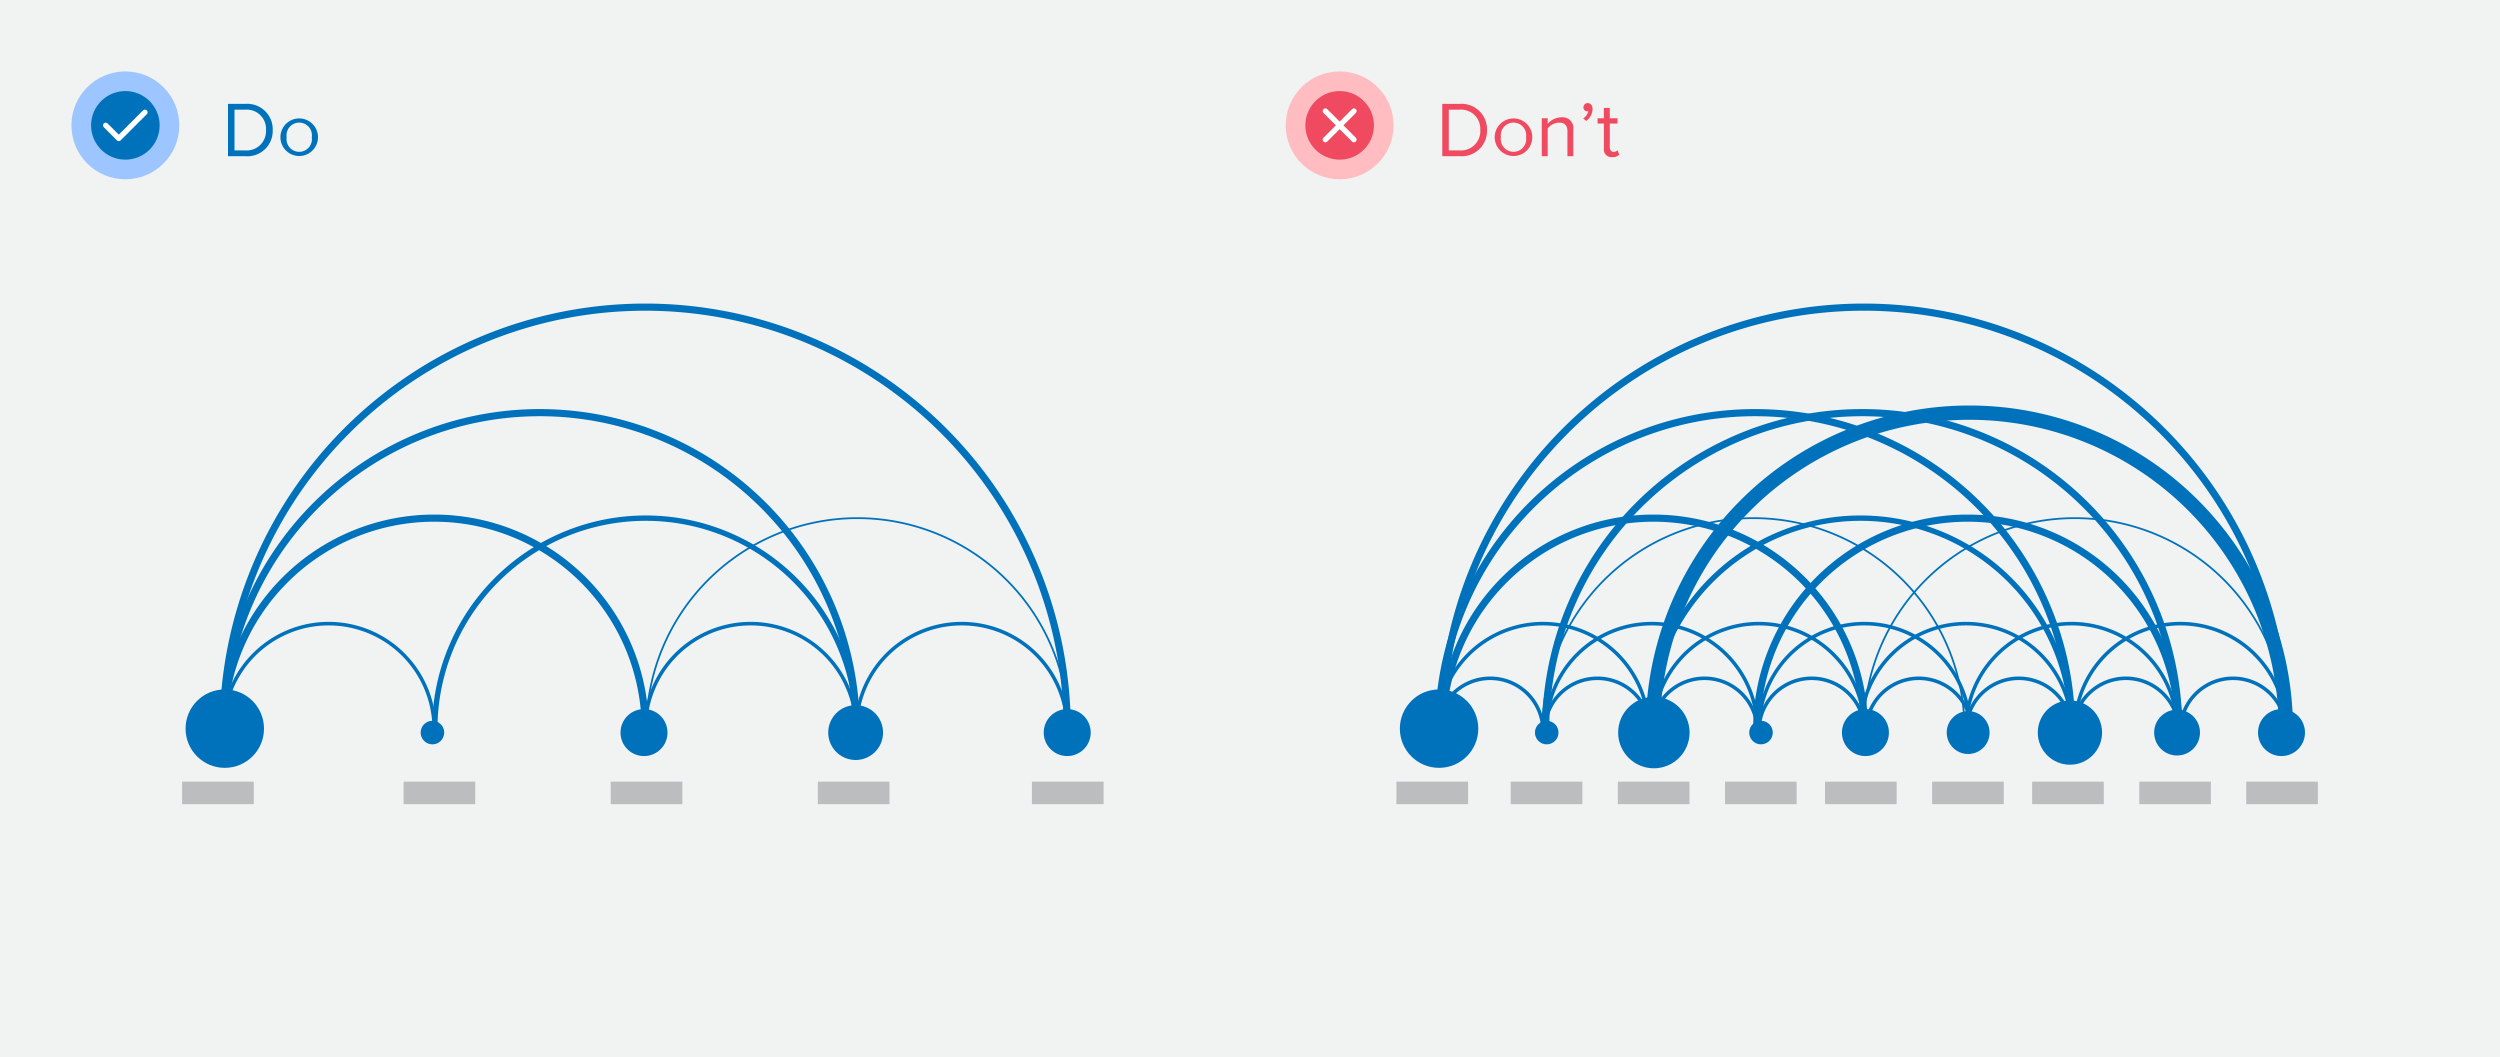 <svg xmlns="http://www.w3.org/2000/svg" width="350" height="148" viewBox="0 0 350 148"><rect width="350" height="148" fill="#f1f2f2"/><path d="M31.92,21.87V14.54h2.5a3.56,3.56,0,0,1,3.76,3.67,3.54,3.54,0,0,1-3.76,3.66Zm5.32-3.66a2.69,2.69,0,0,0-2.82-2.86H32.83v5.71h1.59A2.7,2.7,0,0,0,37.24,18.21Z" fill="#0072bc"/><path d="M39.26,19.21a2.63,2.63,0,1,1,5.26,0,2.63,2.63,0,1,1-5.26,0Zm4.39,0a1.78,1.78,0,1,0-3.52,0,1.78,1.78,0,1,0,3.52,0Z" fill="#0072bc"/><circle cx="17.55" cy="17.55" r="7.55" fill="#9dc5ff"/><circle cx="17.55" cy="17.55" r="4.8" fill="#0072bc"/><polyline points="14.8 17.55 16.63 19.38 20.29 15.72" fill="none" stroke="#fff" stroke-linecap="round" stroke-linejoin="round" stroke-width="0.75"/><path d="M201.92,21.87V14.54h2.5a3.56,3.56,0,0,1,3.76,3.67,3.54,3.54,0,0,1-3.76,3.66Zm5.32-3.66a2.69,2.69,0,0,0-2.82-2.86h-1.59v5.71h1.59A2.7,2.7,0,0,0,207.24,18.21Z" fill="#ef4a60"/><path d="M209.26,19.21a2.63,2.63,0,1,1,5.26,0,2.63,2.63,0,1,1-5.26,0Zm4.39,0a1.78,1.78,0,1,0-3.52,0,1.78,1.78,0,1,0,3.52,0Z" fill="#ef4a60"/><path d="M219.44,21.87V18.4c0-.95-.48-1.23-1.19-1.23a2.06,2.06,0,0,0-1.57.82v3.88h-.83V16.56h.83v.77a2.58,2.58,0,0,1,1.9-.9,1.5,1.5,0,0,1,1.68,1.71v3.73Z" fill="#ef4a60"/><path d="M222.07,16.93l-.42-.35a1.65,1.65,0,0,0,.71-1l-.15,0a.53.53,0,0,1-.53-.56.6.6,0,0,1,.58-.59c.38,0,.7.3.7.84A2.14,2.14,0,0,1,222.07,16.93Z" fill="#ef4a60"/><path d="M224.54,20.76V17.29h-.88v-.73h.88V15.11h.83v1.45h1.08v.73h-1.08v3.29c0,.4.18.68.53.68a.75.75,0,0,0,.56-.23l.24.63a1.32,1.32,0,0,1-1,.34A1.08,1.08,0,0,1,224.54,20.76Z" fill="#ef4a60"/><circle cx="187.55" cy="17.55" r="7.55" fill="#ffbcc1"/><circle cx="187.55" cy="17.55" r="4.8" fill="#ef4a60"/><line x1="189.55" y1="15.55" x2="185.55" y2="19.55" fill="none" stroke="#fff" stroke-linecap="round" stroke-linejoin="round" stroke-width="0.75"/><line x1="189.55" y1="19.55" x2="185.55" y2="15.55" fill="none" stroke="#fff" stroke-linecap="round" stroke-linejoin="round" stroke-width="0.75"/><path d="M31.25,102.08a59.08,59.08,0,0,1,118.16,0" fill="none" stroke="#0072bc" stroke-linecap="round" stroke-linejoin="round"/><path d="M31.25,102.08a29.54,29.54,0,0,1,59.08,0" fill="none" stroke="#0072bc" stroke-linecap="round" stroke-linejoin="round"/><path d="M31.25,102.08a44.31,44.31,0,0,1,88.62,0" fill="none" stroke="#0072bc" stroke-linecap="round" stroke-linejoin="round"/><path d="M90.49,102.08a29.54,29.54,0,1,1,59.08,0" fill="none" stroke="#0072bc" stroke-linecap="round" stroke-linejoin="round" stroke-width="0.25"/><path d="M60.87,102.08a29.54,29.54,0,0,1,59.08,0" fill="none" stroke="#0072bc" stroke-linecap="round" stroke-linejoin="round" stroke-width="0.75"/><path d="M90.33,102.08a14.77,14.77,0,0,1,29.54,0" fill="none" stroke="#0072bc" stroke-linecap="round" stroke-linejoin="round" stroke-width="0.5"/><path d="M31.25,102.08a14.77,14.77,0,1,1,29.54,0" fill="none" stroke="#0072bc" stroke-linecap="round" stroke-linejoin="round" stroke-width="0.5"/><path d="M119.87,102.08a14.77,14.77,0,0,1,29.54,0" fill="none" stroke="#0072bc" stroke-linecap="round" stroke-linejoin="round" stroke-width="0.5"/><circle cx="31.47" cy="102.01" r="5.49" fill="#0072bc"/><circle cx="60.54" cy="102.56" r="1.65" fill="#0072bc"/><circle cx="90.16" cy="102.56" r="3.29" fill="#0072bc"/><circle cx="119.79" cy="102.56" r="3.84" fill="#0072bc"/><circle cx="149.41" cy="102.56" r="3.29" fill="#0072bc"/><rect x="25.5" y="109.43" width="10.03" height="3.15" fill="#bbbdbf"/><rect x="56.5" y="109.43" width="10.03" height="3.15" fill="#bbbdbf"/><rect x="85.5" y="109.43" width="10.03" height="3.15" fill="#bbbdbf"/><rect x="114.5" y="109.43" width="10.03" height="3.15" fill="#bbbdbf"/><rect x="144.47" y="109.43" width="10.03" height="3.15" fill="#bbbdbf"/><path d="M201.86,102.08a59.08,59.08,0,0,1,118.16,0" fill="none" stroke="#0072bc" stroke-linecap="round" stroke-linejoin="round"/><path d="M201.94,102.08a29.54,29.54,0,0,1,59.08,0" fill="none" stroke="#0072bc" stroke-linecap="round" stroke-linejoin="round"/><path d="M201.4,102.08a44.31,44.31,0,1,1,88.62,0" fill="none" stroke="#0072bc" stroke-linecap="round" stroke-linejoin="round"/><path d="M231.4,102.08a44.31,44.31,0,0,1,88.62,0" fill="none" stroke="#0072bc" stroke-linecap="round" stroke-linejoin="round" stroke-width="2"/><path d="M216.4,102.08a44.31,44.31,0,0,1,88.62,0" fill="none" stroke="#0072bc" stroke-linecap="round" stroke-linejoin="round"/><path d="M260.94,102.08a29.54,29.54,0,1,1,59.08,0" fill="none" stroke="#0072bc" stroke-linecap="round" stroke-linejoin="round" stroke-width="0.25"/><path d="M245.94,102.08a29.54,29.54,0,1,1,59.08,0" fill="none" stroke="#0072bc" stroke-linecap="round" stroke-linejoin="round"/><path d="M215.94,102.08a29.54,29.54,0,0,1,59.08,0" fill="none" stroke="#0072bc" stroke-linecap="round" stroke-linejoin="round" stroke-width="0.25"/><path d="M230.94,102.08a29.54,29.54,0,1,1,59.08,0" fill="none" stroke="#0072bc" stroke-linecap="round" stroke-linejoin="round" stroke-width="0.75"/><path d="M260.48,102.08a14.77,14.77,0,1,1,29.54,0" fill="none" stroke="#0072bc" stroke-linecap="round" stroke-linejoin="round" stroke-width="0.5"/><path d="M201.25,102.08a14.77,14.77,0,1,1,29.54,0" fill="none" stroke="#0072bc" stroke-linecap="round" stroke-linejoin="round" stroke-width="0.5"/><path d="M246.25,102.08a14.77,14.77,0,0,1,29.54,0" fill="none" stroke="#0072bc" stroke-linecap="round" stroke-linejoin="round" stroke-width="0.5"/><path d="M275.25,102.08a14.77,14.77,0,0,1,29.54,0" fill="none" stroke="#0072bc" stroke-linecap="round" stroke-linejoin="round" stroke-width="0.5"/><path d="M216.48,102.08a14.77,14.77,0,1,1,29.54,0" fill="none" stroke="#0072bc" stroke-linecap="round" stroke-linejoin="round" stroke-width="0.5"/><path d="M201.25,102.08a7.39,7.39,0,0,1,14.77,0" fill="none" stroke="#0072bc" stroke-linecap="round" stroke-linejoin="round" stroke-width="0.5"/><path d="M216.25,102.08a7.39,7.39,0,0,1,14.77,0" fill="none" stroke="#0072bc" stroke-linecap="round" stroke-linejoin="round" stroke-width="0.5"/><path d="M231.25,102.08a7.39,7.39,0,0,1,14.77,0" fill="none" stroke="#0072bc" stroke-linecap="round" stroke-linejoin="round" stroke-width="0.5"/><path d="M246.25,102.08a7.39,7.39,0,0,1,14.77,0" fill="none" stroke="#0072bc" stroke-linecap="round" stroke-linejoin="round" stroke-width="0.5"/><path d="M261.25,102.08a7.39,7.39,0,0,1,14.77,0" fill="none" stroke="#0072bc" stroke-linecap="round" stroke-linejoin="round" stroke-width="0.5"/><path d="M275.25,102.08a7.39,7.39,0,0,1,14.77,0" fill="none" stroke="#0072bc" stroke-linecap="round" stroke-linejoin="round" stroke-width="0.5"/><path d="M290.25,102.08a7.39,7.39,0,0,1,14.77,0" fill="none" stroke="#0072bc" stroke-linecap="round" stroke-linejoin="round" stroke-width="0.5"/><path d="M305.25,102.08a7.39,7.39,0,0,1,14.77,0" fill="none" stroke="#0072bc" stroke-linecap="round" stroke-linejoin="round" stroke-width="0.5"/><path d="M231.48,102.08a14.77,14.77,0,1,1,29.54,0" fill="none" stroke="#0072bc" stroke-linecap="round" stroke-linejoin="round" stroke-width="0.5"/><path d="M290.48,102.08a14.77,14.77,0,1,1,29.54,0" fill="none" stroke="#0072bc" stroke-linecap="round" stroke-linejoin="round" stroke-width="0.5"/><circle cx="201.47" cy="102.01" r="5.49" fill="#0072bc"/><circle cx="231.54" cy="102.56" r="5" fill="#0072bc"/><circle cx="275.54" cy="102.56" r="3" fill="#0072bc"/><circle cx="216.54" cy="102.56" r="1.65" fill="#0072bc"/><circle cx="246.54" cy="102.56" r="1.65" fill="#0072bc"/><circle cx="261.16" cy="102.56" r="3.29" fill="#0072bc"/><circle cx="289.79" cy="102.56" r="4.5" fill="#0072bc"/><circle cx="304.79" cy="102.56" r="3.21" fill="#0072bc"/><circle cx="319.41" cy="102.56" r="3.29" fill="#0072bc"/><rect x="195.5" y="109.43" width="10.03" height="3.15" fill="#bbbdbf"/><rect x="226.5" y="109.43" width="10.03" height="3.15" fill="#bbbdbf"/><rect x="211.5" y="109.43" width="10.03" height="3.15" fill="#bbbdbf"/><rect x="241.5" y="109.43" width="10.03" height="3.15" fill="#bbbdbf"/><rect x="270.5" y="109.43" width="10.03" height="3.15" fill="#bbbdbf"/><rect x="299.5" y="109.43" width="10.03" height="3.15" fill="#bbbdbf"/><rect x="255.5" y="109.43" width="10.03" height="3.15" fill="#bbbdbf"/><rect x="284.5" y="109.43" width="10.03" height="3.15" fill="#bbbdbf"/><rect x="314.47" y="109.43" width="10.03" height="3.15" fill="#bbbdbf"/></svg>
